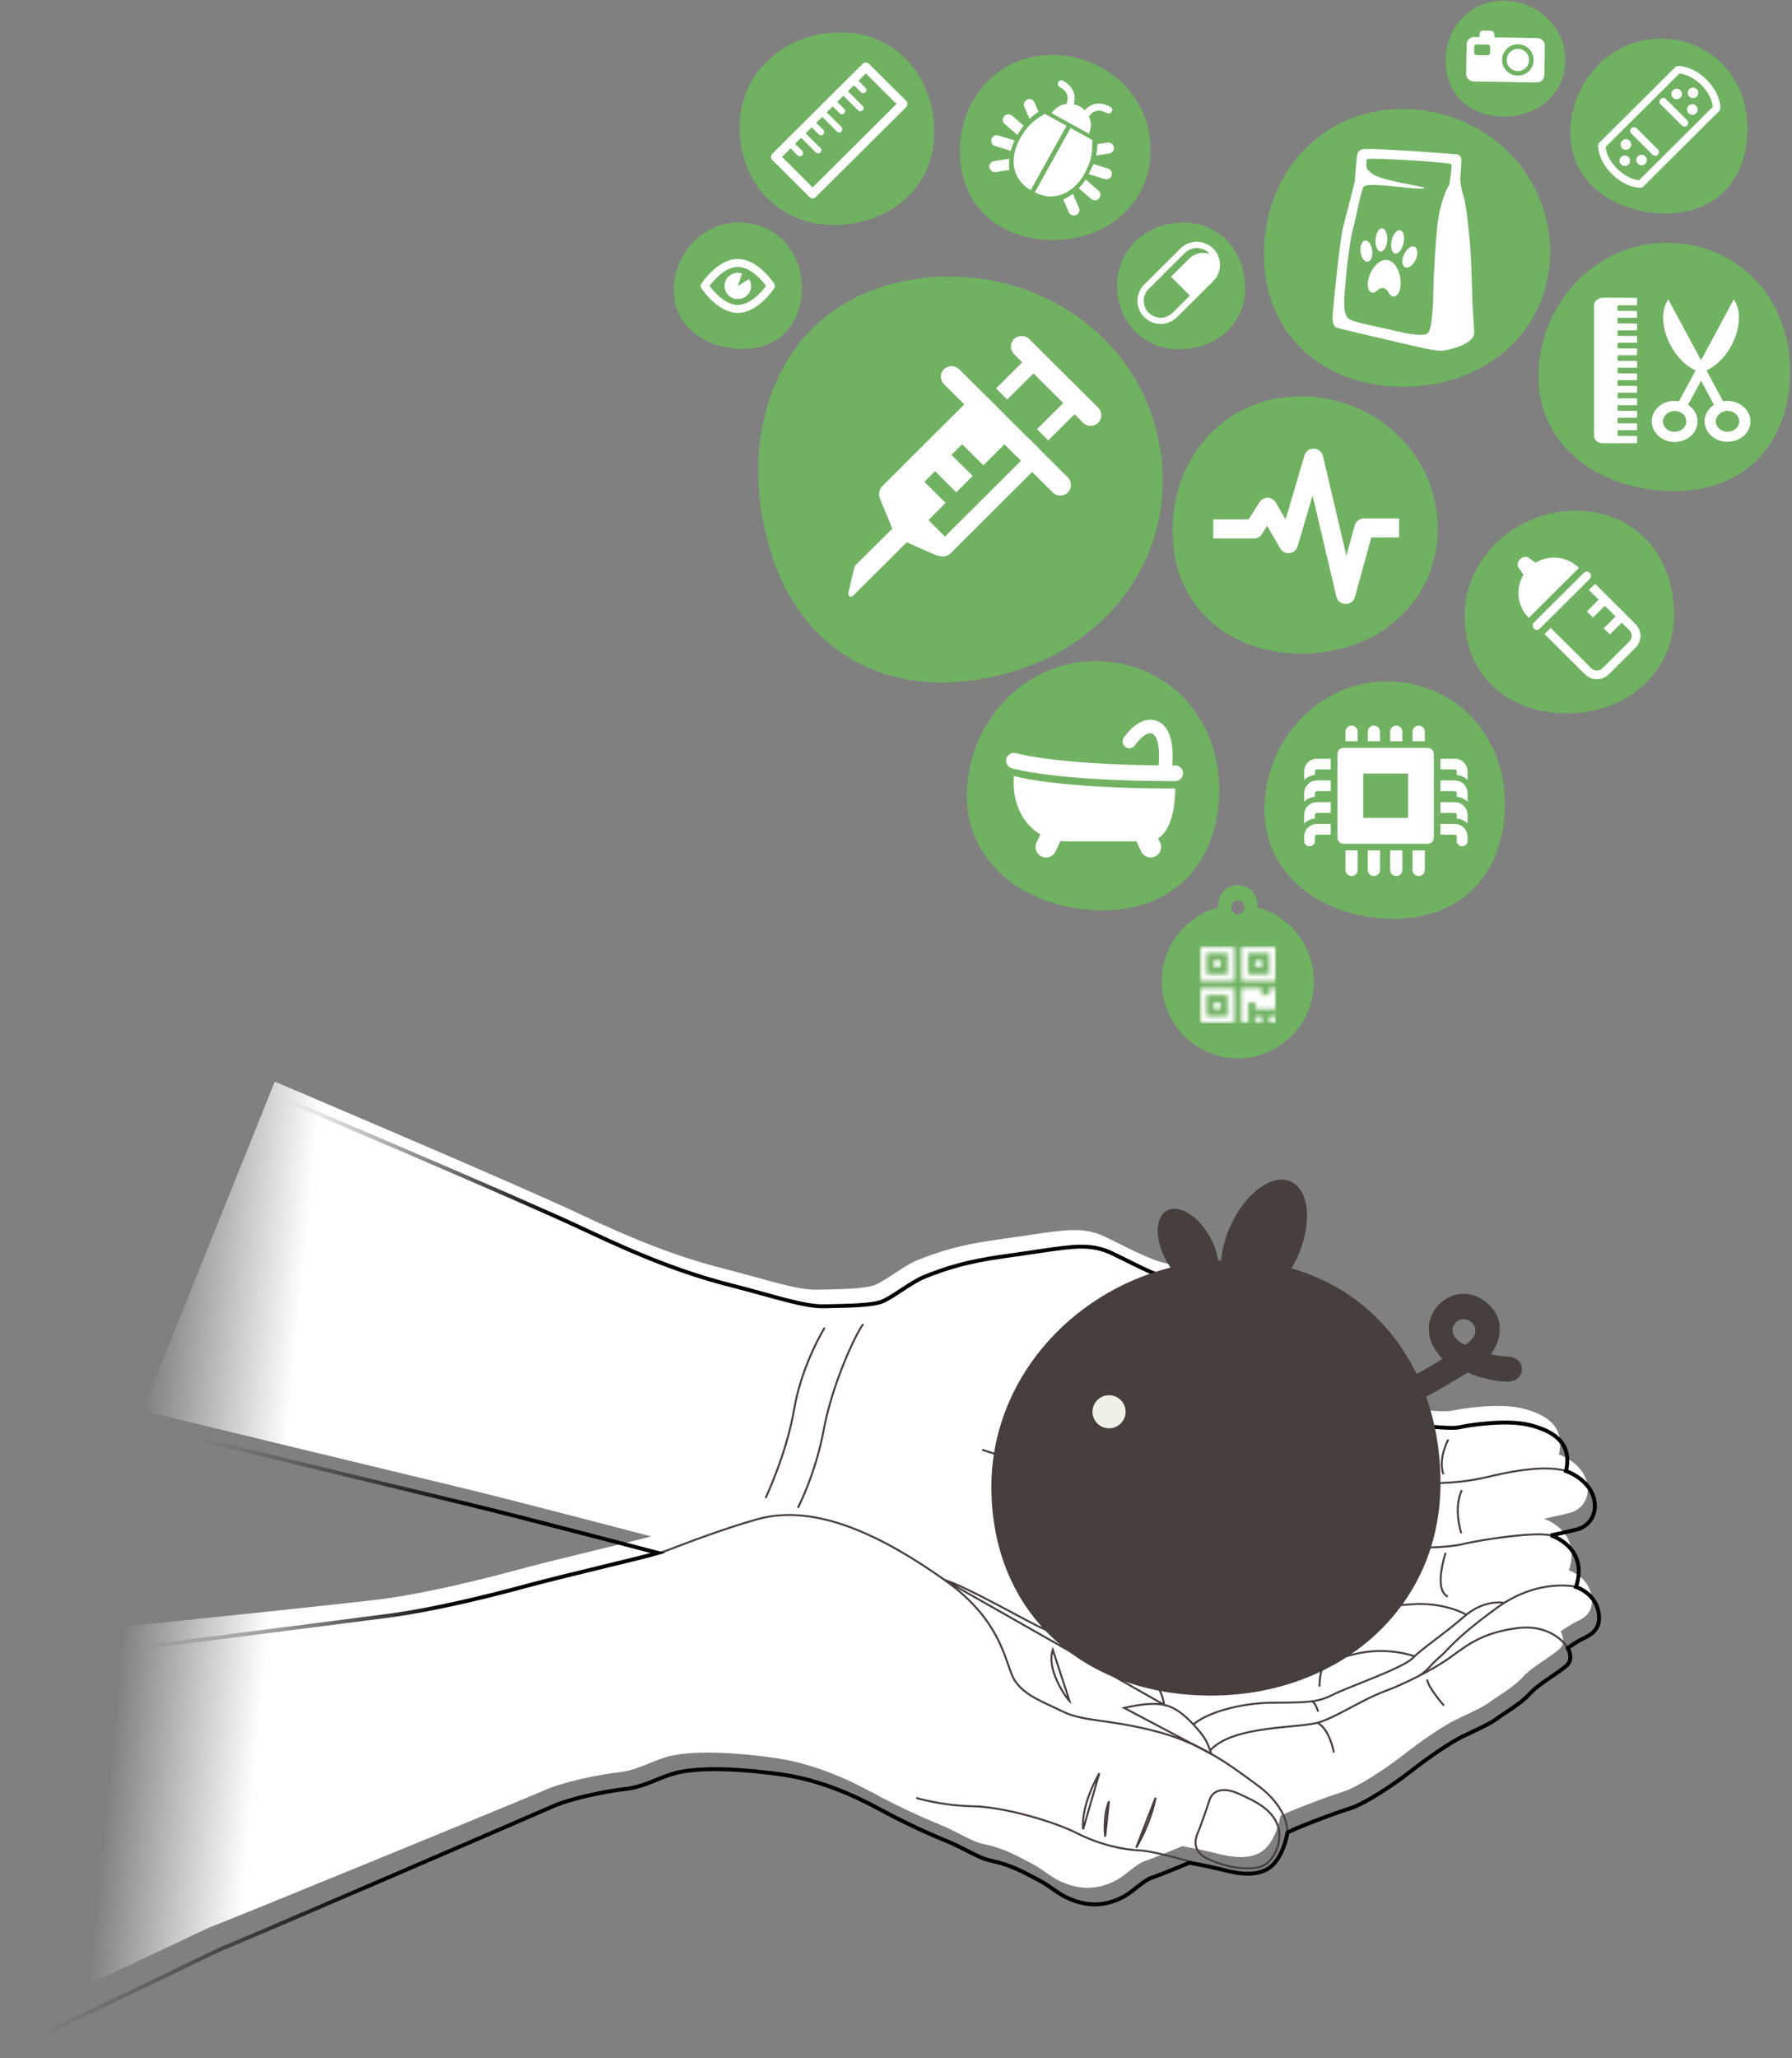 <?xml version="1.0" encoding="UTF-8" standalone="no"?>
<svg width="459px" height="527px" viewBox="0 0 459 527" version="1.1" xmlns="http://www.w3.org/2000/svg" xmlns:xlink="http://www.w3.org/1999/xlink" xmlns:sketch="http://www.bohemiancoding.com/sketch/ns">
    <rect x="0" y="0" width="459" height="527" fill="#808080" stroke="none"/>
    <!-- Generator: Sketch 3.3.2 (12043) - http://www.bohemiancoding.com/sketch -->
    <title>Bicho Bola en manos</title>
    <desc>Created with Sketch.</desc>
    <defs>
        <linearGradient x1="83.857%" y1="45.919%" x2="93.502%" y2="48.219%" id="linearGradient-1">
            <stop stop-color="#FFFFFF" offset="0%"></stop>
            <stop stop-color="#FFFFFF" stop-opacity="0" offset="100%"></stop>
        </linearGradient>
        <linearGradient x1="92.715%" y1="37.705%" x2="73.3%" y2="35.77%" id="linearGradient-2">
            <stop stop-color="#3E3935" stop-opacity="0" offset="0%"></stop>
            <stop stop-color="#000000" offset="100%"></stop>
        </linearGradient>
        <path d="M19.386,20.311 L21.153,20.311 L21.153,18.526 L19.386,18.526 L19.386,20.311 Z M15.828,5.967 L17.595,5.967 L17.595,4.182 L15.828,4.182 L15.828,5.967 Z M15.828,20.311 L17.595,20.311 L17.595,18.526 L15.828,18.526 L15.828,20.311 Z M14.063,2.375 L19.386,2.375 L19.386,7.749 L14.063,7.749 L14.063,2.375 Z M12.298,9.533 L21.153,9.533 L21.153,0.59 L12.298,0.59 L12.298,9.533 Z M14.063,20.311 L14.063,14.934 L15.828,14.934 L15.828,16.717 L21.151,16.717 L21.151,11.343 L19.386,11.343 L19.386,13.125 L17.595,13.125 L17.595,11.343 L12.298,11.343 L12.298,20.311 L14.063,20.311 L14.063,20.311 Z M5.183,5.967 L6.95,5.967 L6.95,4.182 L5.183,4.182 L5.183,5.967 Z M5.183,16.717 L6.95,16.717 L6.95,14.933 L5.183,14.933 L5.183,16.717 Z M3.392,2.375 L8.74,2.375 L8.74,7.749 L3.392,7.749 L3.392,2.375 Z M3.392,13.125 L8.74,13.125 L8.74,18.501 L3.392,18.501 L3.392,13.125 Z M1.625,9.533 L10.505,9.533 L10.505,0.59 L1.625,0.59 L1.625,9.533 Z M1.625,20.311 L10.505,20.311 L10.505,11.343 L1.625,11.343 L1.625,20.311 Z" id="path-3"></path>
    </defs>
    <g id="Landing-PetBio-150714" stroke="none" stroke-width="1" fill="none" fill-rule="evenodd" sketch:type="MSPage">
        <g id="Desktop-HD" sketch:type="MSArtboardGroup" transform="translate(-132, -922)">
            <g id="Block02" sketch:type="MSLayerGroup" transform="translate(0, 840)">
                <g id="Bicho-Bola-en-manos" transform="translate(83, 81.592)">
                    <g id="Group" transform="translate(0, 226.893)" sketch:type="MSShapeGroup">
                        <path d="M322.666,108.551 C305.282,109.551 294.076,109.266 282.439,107.695 C270.802,106.123 263.188,105.838 258.303,103.695 C253.418,101.553 247.241,99.125 245.085,96.982 C242.931,94.84 240.106,89.656 237.471,87.127 C233.305,83.127 228.943,79.457 220.662,74.7 C214.197,70.986 210.749,68.844 207.588,67.13 C204.428,65.416 200.549,63.273 195.377,63.559 C190.205,63.845 182.447,64.845 177.849,63.987 C173.252,63.131 167.505,62.702 163.914,61.845 C160.322,60.988 157.161,60.988 152.708,61.131 C148.254,61.274 141.214,61.274 137.623,61.131 C134.031,60.988 129.577,61.417 127.135,65.273 C124.693,69.13 126.417,75.7 131.158,78.842 C135.898,81.985 143.657,84.984 150.265,85.984 C156.874,86.984 156.587,86.127 157.88,86.127 C159.173,86.127 172.965,85.984 174.545,86.412 C176.125,86.841 178.568,86.27 179.43,87.698 C179.43,87.698 178.568,88.841 173.97,88.983 C169.373,89.126 167.66,90.001 164.632,90.126 C161.184,90.269 161.537,91.287 159.46,90.697 C158.454,90.412 154.001,90.412 149.403,90.126 C144.806,89.841 145.071,90.381 141.214,88.555 C138.197,87.127 132.738,85.412 126.848,83.27 C120.957,81.127 118.515,80.413 115.785,78.842 C113.056,77.271 104.004,74.557 100.987,73.557 C97.971,72.557 96.821,72.129 95.384,71.129 C93.948,70.13 85.615,65.13 79.581,64.273 C73.547,63.416 67.657,64.273 66.507,71.701 C66.507,71.701 60.64,71.316 57.456,75.271 C54.583,78.842 55.876,82.699 58.175,84.413 C60.473,86.127 63.921,88.412 63.921,88.412 C63.921,88.412 53.721,87.555 53.003,98.267 C53.003,98.267 47.373,97.75 44.814,102.838 C43.09,106.266 45.101,108.409 46.394,109.837 C47.687,111.265 49.124,113.551 49.124,113.551 C49.124,113.551 46.825,115.265 47.543,117.407 C48.262,119.55 52.572,124.692 53.721,127.977 C54.87,131.262 57.887,134.976 59.18,137.118 C60.473,139.261 63.616,142.419 65.646,144.688 C67.944,147.259 71.68,152.83 74.553,157.829 C77.426,162.828 82.454,170.113 85.471,172.541 C88.488,174.969 96.965,182.825 97.971,184.253 C97.971,184.253 96.39,190.966 99.12,194.68 C101.85,198.393 107.453,198.965 110.47,199.393 C113.487,199.822 118.371,200.822 118.371,200.822 C118.371,200.822 123.974,206.392 125.842,207.963 C127.71,209.535 129.003,213.248 131.014,215.533 C133.025,217.819 136.186,220.39 141.214,220.818 C146.243,221.247 148.11,219.818 152.564,219.39 C157.018,218.962 160.459,218.428 165.781,219.39 C168.942,219.961 173.395,218.962 178.137,218.962 C182.878,218.962 189.774,218.676 197.244,217.819 C204.715,216.962 214.341,216.676 223.535,218.962 C232.73,221.247 242.353,224.452 247.959,228.103 C252.125,230.817 254.568,234.816 259.308,237.387 C264.049,239.958 271.52,244.957 274.968,248.528 C278.416,252.099 339.43,311.588 341.585,313.444 L390.702,366.465 L429.846,270.901 C429.846,270.901 342.492,224.818 332.148,218.962 C321.803,213.106 309.448,204.107 302.121,198.536 C294.794,192.966 277.267,180.682 274.25,178.254 C274.25,178.254 311.612,183.055 323.384,184.825 C335.739,186.681 407.084,197.212 407.084,197.212 L407.227,106.409 C407.227,106.409 340.049,107.552 322.666,108.551 Z" id="Fill-1" fill="url(#linearGradient-1)" transform="translate(236.996, 213.763) scale(-1, 1) rotate(-22) translate(-236.996, -213.763) "></path>
                        <path d="M332.281,123.762 C332.281,123.762 333.574,120.906 333.43,118.334 C333.287,115.763 334.149,111.193 336.016,108.765 M353.544,131.904 C353.544,131.904 351.82,129.904 353.256,127.047 C354.693,124.191 355.411,123.619 356.704,120.477 C357.496,118.552 361.014,114.192 361.445,111.478 M361.876,119.763 C361.876,119.763 360.009,124.762 359.578,131.047 C359.147,137.331 362.594,140.045 364.175,145.187 M344.924,126.762 C344.924,126.762 345.354,132.475 342.337,136.474 M333.861,130.761 C333.861,130.761 333.43,135.474 334.867,140.045 C336.304,144.616 335.729,146.616 337.884,151.9 C340.039,157.185 339.751,162.898 341.763,166.184 C343.774,169.469 348.946,174.325 358.428,178.467 M339.464,145.044 C339.464,145.044 343.774,153.329 357.997,156.757 C372.22,160.184 381.702,160.47 381.702,160.47 M327.396,148.615 C327.396,148.615 330.27,155.043 329.982,158.185 C329.695,161.327 332.424,162.327 333.574,165.041 C334.723,167.755 331.994,173.325 332.856,175.753 C333.717,178.182 337.884,184.038 335.873,188.18 C333.861,192.322 332.616,195.75 332.904,198.035 M309.581,147.329 C309.581,147.329 301.393,141.045 296.077,138.331 C290.761,135.617 288.032,134.76 286.164,133.332 C284.706,132.217 275.389,126.904 270.792,124.905 C266.194,122.905 262.746,121.048 259.298,118.62 C255.85,116.192 247.278,110.05 240.717,109.431 M271.941,113.335 C271.941,113.335 272.659,118.763 269.786,122.048 M290.761,120.191 C290.761,120.191 287.744,124.191 288.032,130.047 M294.784,121.477 C294.784,121.477 294.64,129.047 291.623,132.761 M318.489,127.476 C318.489,127.476 316.909,132.618 313.604,136.474 M317.627,134.903 C317.627,134.903 315.616,140.188 312.311,143.187 C309.007,146.187 309.725,147.901 309.725,149.329 C309.725,150.758 309.438,156.042 306.852,158.756 C304.266,161.47 306.133,162.613 306.421,163.041 M305.559,161.613 C305.559,161.613 299.237,156.471 293.778,154.328 C288.319,152.186 286.882,150.615 283.29,148.758 C279.699,146.901 272.372,143.616 267.631,141.473 C262.89,139.331 260.447,138.188 257.862,136.332 C255.276,134.474 241.483,126.047 237.748,126.19 M259.873,134.332 C259.873,134.332 264.183,129.333 263.896,124.048 M282.716,135.474 C282.716,135.474 280.992,139.474 281.279,142.616 M286.307,146.473 C286.307,146.473 289.612,144.902 288.893,137.903 M227.117,135.951 C227.117,135.951 237.173,137.188 244.357,148.758 C251.54,160.327 251.684,163.041 253.12,165.755 C254.557,168.469 254.797,170.564 256.569,172.611 M223.525,151.329 C223.525,151.329 229.32,146.901 237.461,151.472 C245.099,155.76 247.517,159.899 250.535,164.755 C253.552,169.612 259.472,176.05 262.602,178.896 C267.631,183.467 271.366,189.323 275.389,192.751 C279.412,196.178 295.646,201.654 298.663,209.938 M243.064,146.758 C243.064,146.758 248.092,147.615 251.253,153.9 C254.156,159.673 258.005,165.184 259.442,168.612 C260.879,172.04 271.797,181.467 274.814,184.895 C277.831,188.323 279.986,189.18 288.319,192.608 C296.652,196.036 303.26,201.654 305.128,205.368 M259.298,168.04 C259.298,168.04 266.482,168.183 273.521,173.182 C278.597,176.787 279.412,178.324 280.992,178.753 C282.572,179.182 288.032,179.896 294.209,184.895 C300.387,189.894 313.413,192.465 319.878,198.607 M250.822,153.186 C250.822,153.186 257.143,152.186 264.757,155.899 C272.372,159.613 277.544,162.613 279.555,163.041 C281.566,163.47 287.313,165.327 292.916,168.469 C297.471,171.023 299.381,171.754 302.254,173.325 C305.128,174.897 308.432,176.61 311.306,179.038 M311.162,177.182 C311.162,177.182 310.731,179.324 313.173,183.181 M306.708,175.801 C306.708,175.801 307.857,170.468 307.427,167.898 M286.307,152.757 C286.307,152.757 289.468,157.328 286.451,161.756 M280.992,161.042 C280.992,161.042 280.417,154.471 282.716,151.614 M256.999,150.615 C256.999,150.615 260.735,151.329 261.74,140.474 M276.251,171.611 C276.251,171.611 278.549,168.326 278.98,164.327 M293.491,171.468 C293.491,171.468 292.485,175.325 293.06,178.896 M295.502,179.467 C295.502,179.467 296.508,177.182 296.077,174.182 M278.837,184.323 C278.837,184.323 280.273,181.038 279.986,178.182 M295.933,192.037 C295.933,192.037 296.508,188.608 297.226,187.037 M276.778,190.418 C276.778,190.418 277.975,188.752 279.124,188.561 M269.116,198.607 C269.116,198.607 272.324,193.417 275.868,193.132 M247.47,176.896 C247.47,176.896 252.833,174.23 253.982,172.325 M272.516,221.983 C272.516,221.983 274.239,216.223 284.153,213.699 C293.444,211.334 301.967,209.033 314.179,210.748 C326.39,212.462 331.563,215.318 337.453,214.89 C343.343,214.461 347.653,214.747 351.532,212.319 C355.411,209.891 359.53,199.369 378.111,194.988 C396.691,190.608 416.054,188.95 428.49,198.607 C436.202,204.595 443.852,211.829 446.784,214.557 C447.511,215.234 448.412,215.842 448.412,215.842 M419.87,191.941 C419.87,191.941 418.912,182.228 421.211,170.992 C423.51,159.756 422.935,145.663 421.977,142.045 M430.789,146.616 C430.789,146.616 432.704,157.471 430.214,168.897 C427.724,180.324 428.49,192.703 428.49,192.703 M292.293,238.267 C292.293,238.267 302.063,239.172 305.894,240.505 C309.725,241.838 315.663,242.981 322.368,242.409 C329.073,241.838 342.29,243.171 349.761,246.027 C357.231,248.884 363.936,249.455 363.936,249.455" id="Stroke-2" stroke="#473F3D" stroke-width="0.5" transform="translate(335.969, 179.11) scale(-1, 1) rotate(-22) translate(-335.969, -179.11) "></path>
                        <path d="M311.994,241.118 C311.994,241.118 310.844,234.262 312.185,227.406 L311.994,241.118 Z M320.422,241.499 C320.422,241.499 322.912,237.118 322.912,232.738 L320.422,241.499 Z M326.36,241.88 C326.36,241.88 329.234,237.118 327.893,227.025 L326.36,241.88 Z M293.987,236.928 C297.448,236.691 298.776,234.643 298.776,232.167 C298.776,229.692 298.968,225.121 299.159,222.836 C299.351,220.55 297.627,218.313 292.838,218.503 C288.049,218.694 283.309,218.963 280.291,222.55 C277.849,225.455 277.811,231.38 280.578,233.691 C282.973,235.691 288.432,237.309 293.987,236.928 L293.987,236.928 Z M303.182,211.695 C303.182,211.695 304.906,209.314 307.205,207.981 C309.503,206.648 312.524,205.261 314.867,204.743 C318.315,203.982 321.38,204.363 328.276,209.124 L303.182,211.695 Z M319.081,204.553 C319.081,204.553 321.572,199.601 327.126,199.03 C332.682,198.458 334.022,198.268 336.896,198.84 C339.769,199.411 342.259,199.221 345.324,198.65 C348.389,198.078 351.071,198.078 354.902,198.078 C358.733,198.078 376.931,195.412 383.252,195.983 L319.081,204.553 Z M341.876,212.742 C342.738,212.456 350.496,207.6 350.784,202.172 L341.876,212.742 Z" id="Stroke-3" stroke="#473F3D" stroke-width="0.5" transform="translate(330.866, 218.891) scale(-1, 1) rotate(-22) translate(-330.866, -218.891) "></path>
                        <path d="M329.334,113.741 C311.95,114.741 300.744,114.455 289.107,112.884 C277.47,111.313 269.856,111.028 264.971,108.885 C260.087,106.743 253.909,104.314 251.754,102.172 C249.599,100.029 246.774,94.846 244.139,92.316 C239.973,88.317 235.612,84.647 227.33,79.89 C220.865,76.176 217.417,74.034 214.257,72.32 C211.096,70.605 207.217,68.463 202.045,68.749 C196.873,69.034 189.115,70.034 184.518,69.177 C179.92,68.32 174.174,67.892 170.582,67.035 C166.99,66.178 163.83,66.178 159.376,66.321 C154.922,66.464 147.883,66.464 144.291,66.321 C140.699,66.178 136.246,66.606 133.803,70.463 C131.361,74.319 133.085,80.89 137.826,84.032 C142.567,87.174 150.325,90.174 156.934,91.174 C163.542,92.173 163.255,91.316 164.548,91.316 C165.841,91.316 179.633,91.174 181.213,91.602 C182.794,92.03 185.236,91.459 186.098,92.888 C186.098,92.888 185.236,94.03 180.638,94.173 C176.041,94.316 174.328,95.19 171.3,95.316 C167.852,95.459 168.205,96.477 166.128,95.887 C165.123,95.601 160.669,95.601 156.071,95.316 C151.474,95.03 151.739,95.57 147.883,93.745 C144.866,92.316 139.406,90.602 133.516,88.46 C127.626,86.317 125.183,85.603 122.454,84.032 C119.724,82.461 110.673,79.747 107.656,78.747 C104.639,77.747 103.49,77.319 102.053,76.319 C100.616,75.319 92.283,70.32 86.25,69.463 C80.216,68.606 74.325,69.463 73.176,76.89 C73.176,76.89 67.308,76.505 64.125,80.461 C61.252,84.032 62.544,87.888 64.843,89.603 C67.142,91.316 70.59,93.602 70.59,93.602 C70.59,93.602 60.389,92.745 59.671,103.457 C59.671,103.457 54.041,102.94 51.482,108.028 C49.758,111.456 51.769,113.598 53.062,115.027 C54.356,116.455 55.792,118.74 55.792,118.74 C55.792,118.74 53.493,120.454 54.212,122.597 C54.93,124.739 59.24,129.881 60.389,133.166 C61.539,136.452 64.556,140.165 65.849,142.308 C67.142,144.45 70.284,147.608 72.314,149.878 C74.613,152.449 78.348,158.02 81.221,163.019 C84.094,168.018 89.123,175.302 92.14,177.73 C95.157,180.159 103.633,188.014 104.639,189.443 C104.639,189.443 103.059,196.156 105.788,199.87 C108.518,203.583 114.121,204.155 117.138,204.583 C120.155,205.011 125.04,206.011 125.04,206.011 C125.04,206.011 130.643,211.582 132.51,213.153 C134.378,214.724 135.671,218.438 137.682,220.723 C139.694,223.009 142.854,225.58 147.883,226.008 C152.911,226.436 154.778,225.008 159.232,224.58 C163.686,224.151 167.127,223.618 172.45,224.58 C175.61,225.151 180.064,224.151 184.805,224.151 C189.546,224.151 196.442,223.865 203.913,223.009 C211.383,222.151 221.009,221.866 230.204,224.151 C239.398,226.436 249.021,229.641 254.627,233.293 C258.794,236.006 261.236,240.006 265.977,242.577 C270.718,245.148 278.188,250.147 281.637,253.718 C285.085,257.289 344.548,317.471 346.703,319.327 L393.69,370.955 L431.624,276.194 C431.624,276.194 349.16,230.007 338.816,224.151 C328.472,218.295 316.116,209.296 308.789,203.726 C301.462,198.156 283.935,185.872 280.918,183.444 C280.918,183.444 318.28,188.245 330.052,190.014 C342.408,191.871 413.752,202.402 413.752,202.402 L413.896,111.599 C413.896,111.599 346.718,112.741 329.334,113.741 Z" id="Stroke-4" stroke="url(#linearGradient-2)" transform="translate(241.219, 218.602) scale(-1, 1) rotate(-22) translate(-241.219, -218.602) "></path>
                    </g>
                    <g id="bichobola-open-2" transform="translate(303, 302.291)" sketch:type="MSShapeGroup">
                        <path d="M111.285,55.745 C113.69,62.489 114.968,69.94 114.968,77.852 C114.968,110.254 88.614,132.256 56.14,132.256 C23.595,132.256 -0.071,111.206 -0.071,78.804 C-0.071,51.592 20.088,29.154 45.802,22.663 C45.446,22.117 45.055,21.48 44.785,21.014 C41.742,15.584 41.813,9.802 44.891,8.074 C47.968,6.382 52.921,9.414 55.928,14.844 C57.045,16.861 57.724,18.955 58.009,20.841 L58.009,20.841 C58.268,20.828 58.527,20.817 58.786,20.808 C59.017,18.083 59.778,15.092 61.092,12.129 C64.878,3.667 71.811,-1.481 76.587,0.635 C81.362,2.75 82.176,11.353 78.391,19.815 C77.911,20.894 77.379,21.92 76.805,22.884 C91.295,26.974 102.432,36.735 108.838,49.909 C111.87,48.286 114.652,46.605 115.499,46.048 C105.417,35.894 119.284,23.095 128.057,32.897 C131.701,36.987 129.932,42.311 127.845,44.814 C128.517,45.131 130.852,45.378 132.09,45.449 C137.325,45.625 136.759,52.007 132.09,51.866 C129.154,51.795 125.192,51.055 121.937,49.539 C117.578,52.216 114.171,54.197 111.285,55.745 Z M122.715,41.288 C125.652,38.362 122.609,35.365 120.239,35.964 C117.621,36.634 116.702,40.477 121.23,42.452 C121.902,42.099 122.291,41.711 122.715,41.288 L122.715,41.288 Z" id="cuerpo" fill="#473F3D"></path>
                        <ellipse id="ojo" fill="#F0F0E8" cx="30.069" cy="59.587" rx="4.245" ry="4.231"></ellipse>
                    </g>
                    <g id="Imported-Layers-Copy-2" transform="translate(221.434, 0.447)">
                        <path d="M0.146,74.377 C0.146,65.059 7.468,56.927 16.838,56.927 C26.208,56.927 32.941,64.283 32.941,73.603 C32.941,82.919 27.203,89.291 17.833,89.291 C8.468,89.291 0.146,83.694 0.146,74.377" id="Fill-1" fill="#70B262" sketch:type="MSShapeGroup"></path>
                        <path d="M151.438,207.209 C151.438,189.72 165.199,174.447 182.789,174.447 C200.37,174.447 213.015,188.262 213.015,205.758 C213.015,223.251 202.244,235.212 184.649,235.212 C167.068,235.212 151.438,224.703 151.438,207.209" id="Fill-2" fill="#70B262" sketch:type="MSShapeGroup"></path>
                        <path d="M172.183,222.701 C172.183,223.564 172.883,224.265 173.752,224.265 C174.622,224.265 175.322,223.564 175.322,222.701 L175.322,217.697 L172.183,217.697 L172.183,222.701 L172.183,222.701 Z M177.911,222.701 C177.911,223.564 178.616,224.265 179.481,224.265 C180.35,224.265 181.055,223.564 181.055,222.701 L181.055,217.697 L177.911,217.697 L177.911,222.701 L177.911,222.701 Z M183.639,222.701 C183.639,223.564 184.345,224.265 185.214,224.265 C186.078,224.265 186.779,223.564 186.779,222.701 L186.779,217.697 L183.639,217.697 L183.639,222.701 L183.639,222.701 Z M189.372,222.701 C189.372,223.564 190.068,224.265 190.947,224.265 C191.811,224.265 192.517,223.564 192.517,222.701 L192.517,217.697 L189.372,217.697 L189.372,222.701 L189.372,222.701 Z M175.322,187.306 C175.322,186.448 174.622,185.747 173.752,185.747 C172.883,185.747 172.183,186.448 172.183,187.306 L172.183,189.744 L175.322,189.744 L175.322,187.306 L175.322,187.306 Z M181.055,187.306 C181.055,186.448 180.35,185.747 179.481,185.747 C178.616,185.747 177.911,186.448 177.911,187.306 L177.911,189.744 L181.055,189.744 L181.055,187.306 L181.055,187.306 Z M186.779,187.306 C186.779,186.448 186.078,185.747 185.214,185.747 C184.345,185.747 183.639,186.448 183.639,187.306 L183.639,189.744 L186.779,189.744 L186.779,187.306 L186.779,187.306 Z M192.517,187.306 C192.517,186.448 191.811,185.747 190.947,185.747 C190.068,185.747 189.372,186.448 189.372,187.306 L189.372,189.744 L192.517,189.744 L192.517,187.306 L192.517,187.306 Z M161.605,197.484 L161.605,199.668 C162.325,198.972 163.296,198.496 164.363,198.376 L164.363,197.484 C164.363,197.191 164.6,196.959 164.89,196.959 L168.42,196.959 L168.42,194.217 L164.89,194.217 C163.073,194.217 161.605,195.678 161.605,197.484 L161.605,197.484 Z M164.363,199.829 C163.658,199.94 163.04,200.276 162.566,200.747 C162.422,200.891 162.296,201.045 162.18,201.208 C161.818,201.736 161.605,202.368 161.605,203.058 L161.605,205.241 C162.325,204.538 163.296,204.067 164.363,203.947 L164.363,203.058 C164.363,202.76 164.6,202.525 164.89,202.525 L168.42,202.525 L168.42,199.781 L164.89,199.781 C164.711,199.781 164.532,199.8 164.363,199.829 L164.363,199.829 Z M164.89,205.352 C164.711,205.352 164.532,205.366 164.363,205.393 C163.682,205.503 163.069,205.823 162.595,206.282 C162.441,206.433 162.301,206.599 162.18,206.777 C161.818,207.3 161.605,207.935 161.605,208.622 L161.605,210.808 C162.325,210.106 163.296,209.635 164.363,209.513 L164.363,208.622 C164.363,208.333 164.6,208.093 164.89,208.093 L168.42,208.093 L168.42,205.352 L164.89,205.352 L164.89,205.352 Z M164.363,210.961 C163.682,211.072 163.069,211.389 162.595,211.853 C162.441,211.999 162.301,212.167 162.18,212.343 C161.818,212.867 161.605,213.503 161.605,214.185 L161.605,215.271 C161.605,216.03 162.219,216.648 162.982,216.648 C163.75,216.648 164.363,216.03 164.363,215.271 L164.363,214.185 C164.363,213.897 164.6,213.662 164.89,213.662 L168.42,213.662 L168.42,210.918 L164.89,210.918 C164.711,210.918 164.532,210.935 164.363,210.961 L164.363,210.961 Z M200.187,194.217 L196.521,194.217 L196.521,196.959 L200.187,196.959 C200.481,196.959 200.708,197.191 200.708,197.484 L200.708,198.376 C201.78,198.496 202.742,198.972 203.466,199.668 L203.466,197.484 C203.466,195.678 202.003,194.217 200.187,194.217 L200.187,194.217 Z M202.515,200.747 C202.036,200.276 201.409,199.94 200.708,199.829 C200.539,199.8 200.365,199.781 200.187,199.781 L196.521,199.781 L196.521,202.525 L200.187,202.525 C200.481,202.525 200.708,202.76 200.708,203.058 L200.708,203.947 C201.78,204.067 202.742,204.538 203.466,205.241 L203.466,203.058 C203.466,202.368 203.254,201.736 202.896,201.208 C202.78,201.045 202.655,200.891 202.515,200.747 L202.515,200.747 Z M202.476,206.282 C202.008,205.823 201.394,205.503 200.708,205.393 C200.539,205.366 200.365,205.352 200.187,205.352 L196.521,205.352 L196.521,208.093 L200.187,208.093 C200.481,208.093 200.708,208.333 200.708,208.622 L200.708,209.513 C201.78,209.635 202.742,210.106 203.466,210.808 L203.466,208.622 C203.466,207.935 203.254,207.3 202.896,206.777 C202.775,206.599 202.63,206.433 202.476,206.282 L202.476,206.282 Z M202.476,211.853 C202.008,211.389 201.394,211.067 200.708,210.959 C200.539,210.933 200.365,210.918 200.187,210.918 L196.521,210.918 L196.521,213.662 L200.187,213.662 C200.481,213.662 200.708,213.897 200.708,214.185 L200.708,215.278 C200.708,216.03 201.331,216.648 202.09,216.648 C202.858,216.648 203.466,216.03 203.466,215.278 L203.466,214.185 C203.466,213.503 203.254,212.867 202.896,212.343 C202.775,212.167 202.63,211.999 202.476,211.853 L202.476,211.853 Z M194.342,191.882 C194.062,191.606 193.666,191.443 193.256,191.443 L171.695,191.443 C171.28,191.443 170.883,191.606 170.598,191.882 C170.376,192.103 170.203,192.406 170.149,192.745 C170.135,192.824 170.125,192.911 170.125,192.997 L170.125,214.454 C170.125,214.68 170.178,214.897 170.265,215.098 C170.352,215.271 170.463,215.432 170.598,215.564 C170.883,215.838 171.28,216.001 171.695,216.001 L193.256,216.001 C193.666,216.001 194.062,215.838 194.342,215.564 C194.483,215.432 194.593,215.271 194.671,215.098 C194.768,214.897 194.821,214.682 194.821,214.454 L194.821,192.997 C194.821,192.911 194.806,192.824 194.797,192.745 C194.738,192.406 194.579,192.103 194.342,191.882 L194.342,191.882 Z M176.757,198.013 L188.237,198.013 L188.237,209.376 L176.757,209.376 L176.757,198.013 Z" id="Fill-3" fill="#FFFFFF" sketch:type="MSShapeGroup"></path>
                        <path d="M54.879,72.988 C83.535,64.773 115.011,79.913 123.27,108.425 C131.539,136.935 114.842,163.929 86.172,172.15 C57.516,180.361 32.849,168.503 24.585,139.981 C16.321,111.469 26.203,81.203 54.879,72.988" id="Fill-4" fill="#70B262" sketch:type="MSShapeGroup"></path>
                        <path d="M85.554,102.265 L92.281,95.568 L99.913,103.168 L93.185,109.858 L96.063,112.717 L102.791,106.022 L104.975,108.203 C106.047,109.276 107.776,109.276 108.843,108.206 C109.911,107.145 109.925,105.411 108.848,104.344 L91.18,86.766 C90.118,85.708 88.374,85.718 87.297,86.778 C86.239,87.845 86.244,89.571 87.311,90.628 L89.412,92.724 L82.699,99.405 L85.554,102.265" id="Fill-5" fill="#FFFFFF" sketch:type="MSShapeGroup"></path>
                        <path d="M46.19,152.37 C47.102,151.476 59.815,138.807 59.815,138.807 C59.815,138.807 65.983,141.559 67.369,142.113 C68.741,142.64 70.151,142.513 70.987,141.678 C71.832,140.834 91.943,120.804 91.943,120.804 L97.227,126.049 C98.295,127.115 100.024,127.115 101.091,126.044 C102.159,124.982 102.159,123.261 101.091,122.206 L93.808,114.966 L93.837,114.936 L90.958,112.077 L90.924,112.103 L83.298,104.51 L83.332,104.488 L80.453,101.626 L80.429,101.647 L73.242,94.502 C72.16,93.437 70.431,93.437 69.363,94.492 C68.291,95.558 68.291,97.273 69.378,98.337 L74.565,103.499 C74.565,103.499 54.246,123.768 53.594,124.403 C52.681,125.311 52.497,126.656 53.048,127.879 C53.589,129.095 56.12,135.305 56.12,135.305 L46.499,144.879 C46.499,144.879 45.035,150.88 44.89,151.635 C44.745,152.396 45.272,153.278 46.19,152.37 L46.19,152.37 Z M67.064,120.61 L72.498,126.016 L76.715,121.829 L71.286,116.418 L74.01,113.696 L79.448,119.102 L84.843,113.73 L89.074,117.937 L69.605,137.341 L65.374,133.127 L69.769,128.716 L64.336,123.326 L67.064,120.61 L67.064,120.61 Z" id="Fill-6" fill="#FFFFFF" sketch:type="MSShapeGroup"></path>
                        <path d="M113.702,72.929 C113.702,63.637 121.415,56.953 130.752,56.953 C140.098,56.953 146.497,64.492 146.497,73.787 C146.497,83.08 138.929,89.39 129.583,89.39 C120.242,89.39 113.702,82.225 113.702,72.929" id="Fill-7" fill="#70B262" sketch:type="MSShapeGroup"></path>
                        <path d="M124.849,82.899 C126.371,82.899 127.893,82.317 129.052,81.168 L138.315,71.96 C139.47,70.805 140.054,69.29 140.054,67.776 C140.054,66.271 139.47,64.752 138.315,63.602 C137.156,62.449 135.625,61.869 134.113,61.869 C132.597,61.869 131.066,62.449 129.911,63.604 L120.652,72.815 C119.498,73.965 118.909,75.484 118.909,76.99 C118.909,78.502 119.488,80.017 120.652,81.168 C121.812,82.322 123.333,82.899 124.849,82.899 L124.849,82.899 Z M121.787,73.943 L131.046,64.73 C131.896,63.884 133.003,63.466 134.113,63.466 C135.224,63.466 136.335,63.884 137.18,64.727 C137.248,64.794 137.291,64.872 137.359,64.943 C135.582,64.382 133.573,64.777 132.167,66.175 L127.496,70.819 L128.699,72.014 L132.336,75.641 L127.921,80.041 C127.071,80.886 125.965,81.306 124.849,81.306 C123.739,81.306 122.633,80.886 121.787,80.041 C120.937,79.193 120.517,78.093 120.508,76.99 C120.517,75.887 120.937,74.789 121.787,73.943 L121.787,73.943 Z" id="Fill-8" fill="#FFFFFF" sketch:type="MSShapeGroup"></path>
                        <path d="M229.804,33.98 C229.804,21.091 239.942,9.845 252.891,9.845 C265.844,9.845 275.157,20.026 275.157,32.908 C275.157,45.793 267.216,54.602 254.262,54.602 C241.309,54.602 229.804,46.864 229.804,33.98" id="Fill-9" fill="#70B262" sketch:type="MSShapeGroup"></path>
                        <path d="M248.032,39.589 C247.689,39.587 247.336,39.717 247.07,39.982 C246.81,40.245 246.67,40.596 246.67,40.94 C246.67,41.285 246.81,41.634 247.07,41.897 C247.336,42.159 247.679,42.29 248.032,42.29 C248.379,42.29 248.727,42.159 248.998,41.897 C249.259,41.634 249.389,41.286 249.384,40.942 C249.389,40.596 249.259,40.246 248.988,39.982 C248.727,39.717 248.379,39.587 248.032,39.589" id="Fill-10" fill="#FFFFFF" sketch:type="MSShapeGroup"></path>
                        <path d="M261.213,25.09 C261.556,25.09 261.903,24.963 262.169,24.697 C262.439,24.437 262.575,24.088 262.57,23.748 C262.575,23.4 262.435,23.053 262.169,22.791 C261.903,22.527 261.556,22.391 261.213,22.391 C260.865,22.391 260.517,22.521 260.256,22.785 C259.991,23.053 259.855,23.394 259.855,23.745 C259.855,24.088 259.986,24.437 260.242,24.697 C260.512,24.964 260.865,25.09 261.213,25.09" id="Fill-11" fill="#FFFFFF" sketch:type="MSShapeGroup"></path>
                        <path d="M261.034,29.36 C261.386,29.36 261.729,29.227 262,28.964 C262.266,28.697 262.396,28.351 262.396,28.008 C262.396,27.663 262.261,27.312 262,27.055 C261.734,26.79 261.386,26.654 261.034,26.654 C260.686,26.654 260.333,26.79 260.078,27.055 C259.812,27.312 259.682,27.663 259.682,28.008 C259.682,28.351 259.812,28.697 260.078,28.964 C260.343,29.227 260.691,29.36 261.034,29.36" id="Fill-12" fill="#FFFFFF" sketch:type="MSShapeGroup"></path>
                        <path d="M244.018,38.301 C244.366,38.301 244.723,38.169 244.984,37.906 C245.25,37.643 245.38,37.294 245.38,36.952 C245.38,36.608 245.25,36.262 244.984,35.997 C244.718,35.736 244.366,35.599 244.018,35.599 C243.675,35.599 243.323,35.736 243.062,35.997 C242.791,36.262 242.661,36.608 242.661,36.952 C242.661,37.3 242.796,37.647 243.062,37.907 C243.323,38.169 243.67,38.301 244.018,38.301" id="Fill-13" fill="#FFFFFF" sketch:type="MSShapeGroup"></path>
                        <path d="M258.363,32.101 C258.551,32.286 258.798,32.381 259.049,32.381 C259.295,32.381 259.541,32.286 259.725,32.101 C260.102,31.726 260.102,31.125 259.725,30.752 L254.267,25.322 C253.895,24.954 253.287,24.954 252.915,25.322 C252.538,25.7 252.538,26.298 252.915,26.672 L258.363,32.101" id="Fill-14" fill="#FFFFFF" sketch:type="MSShapeGroup"></path>
                        <path d="M250.852,39.571 C251.046,39.759 251.287,39.85 251.533,39.85 C251.78,39.85 252.026,39.759 252.21,39.571 C252.586,39.197 252.586,38.597 252.21,38.217 L246.761,32.793 C246.385,32.423 245.781,32.423 245.404,32.793 C245.028,33.168 245.028,33.772 245.404,34.143 L250.852,39.571" id="Fill-15" fill="#FFFFFF" sketch:type="MSShapeGroup"></path>
                        <path d="M257.025,25.369 C257.373,25.369 257.721,25.234 257.986,24.976 C258.252,24.709 258.387,24.362 258.387,24.014 C258.387,23.673 258.252,23.322 257.986,23.061 C257.721,22.798 257.373,22.668 257.025,22.668 C256.677,22.668 256.33,22.795 256.064,23.064 C255.803,23.328 255.663,23.673 255.663,24.014 C255.663,24.362 255.798,24.707 256.064,24.975 C256.33,25.234 256.677,25.369 257.025,25.369" id="Fill-16" fill="#FFFFFF" sketch:type="MSShapeGroup"></path>
                        <path d="M247.665,48.027 L247.689,48.027 C247.761,48.027 247.805,48.025 247.814,48.025 C248.056,48.019 248.288,47.917 248.461,47.745 L267.941,28.37 C268.114,28.193 268.211,27.964 268.225,27.722 L268.225,27.599 C268.23,26.887 268.004,23.67 264.695,20.381 C261.386,17.085 258.15,16.86 257.431,16.867 C257.353,16.867 257.3,16.871 257.271,16.871 C257.044,16.889 256.827,16.99 256.668,17.152 L237.184,36.525 C237.029,36.683 236.932,36.889 236.913,37.105 C236.904,37.139 236.904,37.2 236.904,37.294 C236.894,38.012 237.121,41.227 240.434,44.516 C243.709,47.774 246.911,48.027 247.665,48.027 L247.665,48.027 Z M257.73,18.791 C258.571,18.863 260.86,19.27 263.333,21.728 C265.811,24.195 266.216,26.479 266.289,27.312 L247.399,46.102 C246.568,46.036 244.274,45.625 241.787,43.167 C239.309,40.697 238.898,38.418 238.836,37.579 L257.73,18.791 L257.73,18.791 Z" id="Fill-17" fill="#FFFFFF" sketch:type="MSShapeGroup"></path>
                        <path d="M243.748,42.472 C244.095,42.472 244.443,42.331 244.709,42.072 C244.965,41.805 245.1,41.459 245.1,41.114 C245.1,40.767 244.969,40.423 244.714,40.161 L244.612,40.254 L244.714,40.156 C244.443,39.897 244.095,39.762 243.748,39.762 C243.4,39.762 243.047,39.901 242.791,40.161 C242.516,40.426 242.386,40.772 242.386,41.114 C242.386,41.464 242.516,41.805 242.791,42.069 C243.047,42.331 243.4,42.472 243.748,42.472" id="Fill-18" fill="#FFFFFF" sketch:type="MSShapeGroup"></path>
                        <path d="M231.2,130.718 C216.038,130.718 202.713,142.646 202.713,157.724 C202.713,172.803 213.744,182.595 228.91,182.595 C244.071,182.595 256.349,172.359 256.349,157.284 C256.349,142.201 246.356,130.718 231.2,130.718" id="Fill-19" fill="#70B262" sketch:type="MSShapeGroup"></path>
                        <path d="M237.039,153.494 L234.006,156.516 L235.595,158.094 L238.623,155.074 L241.376,157.813 L238.343,160.83 L239.932,162.411 L242.965,159.394 L244.907,161.321 C245.704,162.118 245.704,163.42 244.907,164.213 L238.044,171.04 C237.242,171.837 235.938,171.837 235.136,171.04 L224.766,160.725 L223.177,162.305 L233.547,172.621 C235.223,174.288 237.957,174.288 239.637,172.621 L246.491,165.791 C248.172,164.126 248.172,161.412 246.491,159.74 L236.126,149.429 L234.537,151.01 L237.039,153.494 L237.039,153.494 Z M220.453,160.931 L220.453,160.931 C220.458,160.941 220.463,160.943 220.472,160.953 L220.472,160.955 C220.477,160.955 220.482,160.96 220.492,160.967 L220.496,160.967 C220.501,160.974 220.511,160.979 220.511,160.984 C220.646,161.095 220.801,161.167 220.965,161.205 L220.975,161.205 C220.98,161.205 220.984,161.21 220.994,161.21 C220.999,161.21 221.004,161.212 221.013,161.212 L221.018,161.212 C221.351,161.275 221.713,161.167 221.974,160.912 L231.745,151.192 L234.764,148.185 C234.822,148.127 234.87,148.069 234.914,148.002 L234.914,147.997 C234.918,147.993 234.923,147.985 234.923,147.983 C234.923,147.978 234.928,147.978 234.928,147.973 C234.933,147.971 234.938,147.969 234.942,147.959 L234.942,147.954 C234.942,147.947 234.942,147.944 234.948,147.942 C234.948,147.935 234.953,147.93 234.957,147.923 C234.957,147.92 234.957,147.92 234.962,147.92 C235.039,147.769 235.083,147.598 235.083,147.418 C235.083,147.125 234.967,146.854 234.764,146.652 L234.764,146.647 C234.696,146.59 234.629,146.532 234.551,146.489 L234.547,146.489 C234.542,146.479 234.537,146.479 234.527,146.474 L234.522,146.472 C234.518,146.467 234.513,146.465 234.508,146.465 C234.508,146.46 234.503,146.46 234.498,146.46 L234.489,146.45 C234.484,146.45 234.479,146.446 234.474,146.446 L234.469,146.441 C234.46,146.436 234.46,146.436 234.445,146.431 C234.436,146.426 234.431,146.426 234.421,146.424 C234.421,146.421 234.416,146.421 234.416,146.419 C234.411,146.417 234.402,146.414 234.402,146.414 L234.397,146.414 C234.392,146.407 234.387,146.405 234.378,146.402 L234.373,146.402 C234.368,146.397 234.358,146.395 234.354,146.393 L234.344,146.393 C234.334,146.388 234.334,146.388 234.324,146.385 L234.32,146.385 C234.31,146.383 234.3,146.378 234.3,146.378 C234.3,146.373 234.295,146.373 234.291,146.373 C234.286,146.373 234.286,146.373 234.276,146.368 C234.271,146.368 234.266,146.368 234.257,146.364 C234.078,146.321 233.899,146.321 233.726,146.364 L233.716,146.364 C233.711,146.368 233.706,146.368 233.696,146.368 L233.687,146.373 C233.687,146.373 233.682,146.373 233.677,146.378 C233.667,146.383 233.663,146.383 233.658,146.385 L233.624,146.393 C233.576,146.414 233.528,146.431 233.484,146.455 L233.479,146.455 C233.474,146.46 233.465,146.465 233.46,146.467 C233.46,146.467 233.46,146.469 233.455,146.469 C233.45,146.474 233.44,146.477 233.44,146.477 L233.436,146.484 C233.426,146.489 233.421,146.491 233.416,146.491 C233.412,146.496 233.412,146.496 233.412,146.498 L233.402,146.503 C233.392,146.508 233.387,146.51 233.383,146.515 C233.383,146.518 233.383,146.518 233.373,146.518 C233.368,146.522 233.363,146.527 233.363,146.532 L233.358,146.532 C233.31,146.566 233.262,146.606 233.218,146.652 L223.447,156.367 L220.434,159.374 C220.419,159.379 220.419,159.387 220.41,159.394 L220.41,159.401 C220.4,159.406 220.39,159.408 220.39,159.413 L220.39,159.418 C220.385,159.425 220.376,159.43 220.371,159.437 C220.366,159.442 220.361,159.449 220.352,159.456 C220.26,159.574 220.187,159.711 220.149,159.857 L220.149,159.862 C220.144,159.869 220.144,159.874 220.144,159.881 L220.144,159.898 L220.134,159.903 C220.105,160.033 220.105,160.167 220.125,160.307 L220.125,160.326 C220.154,160.508 220.24,160.684 220.352,160.828 L220.371,160.845 L220.371,160.852 C220.376,160.854 220.385,160.859 220.39,160.864 L220.39,160.874 C220.39,160.876 220.4,160.883 220.41,160.883 L220.41,160.893 C220.419,160.895 220.419,160.902 220.434,160.912 C220.434,160.919 220.448,160.926 220.453,160.931 L220.453,160.931 Z M220.883,144.033 C220.308,143.651 219.733,143.233 219.139,142.782 C218.516,142.31 217.574,142.507 216.922,143.153 C216.28,143.799 216.077,144.735 216.555,145.357 C217.009,145.941 217.42,146.51 217.811,147.087 C215.686,150.563 216.12,155.156 219.144,158.164 L231.996,145.374 C228.987,142.372 224.38,141.935 220.883,144.033 L220.883,144.033 Z" id="Fill-20" fill="#FFFFFF" sketch:type="MSShapeGroup"></path>
                        <path d="M75.222,203.639 C75.222,185.274 89.659,169.25 108.114,169.25 C126.579,169.25 139.851,183.751 139.851,202.116 C139.851,220.474 128.535,233.031 110.075,233.031 C91.615,233.031 75.222,222 75.222,203.639" id="Fill-27" fill="#70B262" sketch:type="MSShapeGroup"></path>
                        <path d="M87.273,198.642 C86.703,204.893 89.19,210.764 94.044,213.604 L93.059,215.711 C92.431,217.054 93.011,218.641 94.363,219.268 C94.735,219.439 95.121,219.514 95.498,219.514 C96.512,219.514 97.488,218.939 97.937,217.966 L99.183,215.29 C99.758,215.36 100.352,215.386 100.961,215.386 L118.648,215.386 L119.846,217.952 C120.295,218.932 121.276,219.509 122.29,219.509 C122.666,219.509 123.053,219.439 123.42,219.268 C124.767,218.641 125.347,217.054 124.729,215.711 L124.217,214.613 C128.863,211.737 128.573,201.866 128.573,201.866 C97.734,201.866 87.273,198.642 87.273,198.642" id="Fill-28" fill="#FFFFFF" sketch:type="MSShapeGroup"></path>
                        <path d="M128.573,195.945 L127.815,195.945 C127.897,194.991 127.955,193.713 127.883,192.36 C127.69,188.293 126.439,185.706 124.188,184.666 C123.033,184.135 120.672,183.638 117.774,186.167 C116.368,187.397 115.417,188.822 115.378,188.884 C114.861,189.677 115.084,190.748 115.885,191.27 C116.687,191.793 117.759,191.568 118.286,190.772 C119.087,189.567 121.309,187.15 122.724,187.798 C124.376,188.558 124.652,192.743 124.338,195.93 C97.58,195.661 87.959,192.839 87.867,192.81 C86.804,192.488 85.679,193.081 85.351,194.141 C85.022,195.193 85.611,196.317 86.674,196.644 C87.118,196.778 97.783,199.964 128.573,199.964 C129.689,199.964 130.587,199.061 130.587,197.955 C130.587,196.841 129.689,195.945 128.573,195.945" id="Fill-29" fill="#FFFFFF" sketch:type="MSShapeGroup"></path>
                        <path d="M221.631,96.392 C221.631,78.091 236.039,62.111 254.436,62.111 C272.838,62.111 286.072,76.571 286.072,94.871 C286.072,113.18 274.794,125.702 256.387,125.702 C237.99,125.702 221.631,114.704 221.631,96.392" id="Fill-30" fill="#70B262" sketch:type="MSShapeGroup"></path>
                        <path d="M246.858,76.234 C246.902,76.823 246.863,77.485 246.877,78.11 C245.264,78.159 243.521,78.091 241.912,78.141 C241.859,78.576 241.908,79.09 241.888,79.557 C243.506,79.612 245.24,79.539 246.858,79.593 C246.902,80.124 246.863,80.744 246.877,81.302 C245.255,81.349 243.559,81.317 241.912,81.323 C241.864,81.772 241.908,82.284 241.888,82.756 C243.511,82.801 245.206,82.764 246.858,82.776 C246.892,83.32 246.892,83.981 246.858,84.529 C245.211,84.536 243.521,84.503 241.912,84.546 C241.874,84.973 241.874,85.528 241.912,85.959 C243.521,86 245.211,85.965 246.858,85.979 C246.902,86.516 246.863,87.133 246.877,87.713 C245.255,87.751 243.559,87.713 241.912,87.723 C241.859,88.162 241.908,88.674 241.888,89.142 C243.463,89.236 245.255,89.129 246.877,89.196 C246.863,89.761 246.902,90.371 246.858,90.914 C245.255,90.954 243.482,90.915 241.912,90.931 C241.874,91.365 241.874,91.922 241.912,92.361 C243.511,92.401 245.283,92.364 246.858,92.375 C246.892,92.908 246.892,93.578 246.858,94.109 L241.927,94.109 C241.849,94.515 241.917,95.074 241.888,95.538 C243.506,95.596 245.24,95.522 246.858,95.577 C246.902,96.114 246.863,96.731 246.877,97.292 C245.264,97.335 243.569,97.303 241.927,97.305 C241.849,97.722 241.917,98.279 241.888,98.739 C243.506,98.795 245.24,98.727 246.858,98.778 C246.892,99.312 246.892,99.976 246.858,100.511 L241.912,100.511 C241.864,100.954 241.908,101.472 241.888,101.941 C243.511,101.984 245.206,101.954 246.858,101.961 C246.892,102.508 246.892,103.168 246.858,103.713 L241.912,103.713 C241.878,104.147 241.874,104.706 241.912,105.145 C243.521,105.198 245.264,105.128 246.877,105.179 C246.863,105.745 246.902,106.355 246.858,106.895 C245.24,106.936 243.555,106.898 241.912,106.915 C241.874,107.349 241.874,107.909 241.912,108.345 C243.521,108.401 245.264,108.325 246.877,108.381 L246.877,110.08 C245.264,110.118 243.569,110.08 241.927,110.094 C241.849,110.502 241.917,111.058 241.888,111.528 C243.453,111.613 245.279,111.539 246.858,111.559 C246.902,112.154 246.863,112.813 246.877,113.434 C244.177,113.473 241.502,113.456 238.802,113.456 C238.237,113.456 237.739,113.473 237.329,113.332 C236.575,113.077 235.938,112.52 235.86,111.635 C235.812,110.961 235.86,110.232 235.86,109.532 L235.86,80.137 C235.86,79.439 235.817,78.731 235.86,78.058 C235.938,77.027 236.913,76.273 238.019,76.211 C239.468,76.137 240.975,76.211 242.458,76.211 C243.941,76.211 245.428,76.199 246.858,76.234" id="Fill-31" fill="#FFFFFF" sketch:type="MSShapeGroup"></path>
                        <path d="M263.256,92.161 C263.478,91.869 263.632,91.531 263.806,91.21 C266.429,86.388 269.027,81.479 271.635,76.624 C272.157,77.272 272.49,78.11 272.713,79.025 C272.954,79.97 273.017,81.051 272.93,82.177 C272.78,84.25 272.172,86.093 271.457,87.619 C269.979,90.754 267.738,93.274 264.685,94.815 C266.086,97.447 267.487,100.084 268.921,102.688 C270.612,102.413 272.095,102.816 273.171,103.429 C274.297,104.068 275.123,104.941 275.601,106.15 C275.857,106.82 275.987,107.627 275.895,108.381 C275.63,110.515 274.181,111.928 272.442,112.624 C271.191,113.121 269.438,113.246 268.004,112.763 C266.748,112.346 265.685,111.522 265.023,110.568 C264.338,109.574 263.903,107.964 264.371,106.52 C264.787,105.243 265.54,104.3 266.579,103.605 C265.497,101.545 264.371,99.521 263.289,97.453 C263.087,97.669 262.99,97.956 262.855,98.212 C261.898,99.979 260.913,101.81 259.957,103.587 C260.314,103.881 260.657,104.151 260.957,104.473 C261.812,105.376 262.599,106.731 262.309,108.577 C261.985,110.585 260.681,111.928 258.909,112.661 C257.977,113.043 256.759,113.225 255.624,113.062 C253.489,112.763 251.978,111.613 251.166,110.006 C250.751,109.194 250.543,108.106 250.732,106.928 C250.838,106.205 251.2,105.507 251.582,104.968 C252.722,103.4 254.851,102.31 257.595,102.703 C259.039,100.104 260.435,97.455 261.85,94.833 C258.807,93.28 256.585,90.769 255.098,87.655 C254.374,86.148 253.76,84.303 253.596,82.241 C253.417,80.017 253.886,78.047 254.837,76.655 C254.842,76.65 254.895,76.608 254.895,76.644 C257.677,81.809 260.454,87.004 263.256,92.161 L263.256,92.161 Z M268.626,105.492 C268.25,105.68 267.921,105.936 267.714,106.167 C267.366,106.555 267.033,107.212 267.033,107.851 C267.033,108.644 267.443,109.269 267.859,109.669 C268.612,110.399 269.805,110.684 270.906,110.398 C271.93,110.13 272.659,109.448 272.969,108.471 C273.152,107.909 273.017,107.247 272.829,106.84 C272.771,106.71 272.679,106.567 272.626,106.484 C272.157,105.767 271.191,105.108 269.926,105.179 C269.399,105.208 268.984,105.323 268.626,105.492 L268.626,105.492 Z M258.638,105.955 C258.116,105.527 257.329,105.145 256.407,105.198 C255.523,105.248 254.808,105.576 254.306,106.062 C253.804,106.555 253.388,107.329 253.548,108.309 C253.707,109.397 254.881,110.388 256.02,110.502 C257.677,110.666 258.614,109.914 259.218,109.019 C259.793,107.915 259.373,106.567 258.638,105.955 L258.638,105.955 Z" id="Fill-32" fill="#FFFFFF" sketch:type="MSShapeGroup"></path>
                        <path d="M151.308,65.004 C151.308,44.404 166.049,27.881 186.754,27.881 C207.47,27.881 224.583,43.795 224.583,64.395 C224.583,84.998 207.803,98.98 187.093,98.98 C166.382,98.98 151.308,85.604 151.308,65.004" id="Fill-33" fill="#70B262" sketch:type="MSShapeGroup"></path>
                        <path d="M177.428,38.096 L179.07,38.096 C186.412,38.406 193.087,38.871 200.061,39.427 C200.433,39.459 200.81,39.459 201.08,39.574 C201.365,39.687 201.563,39.891 201.694,40.139 C201.838,40.414 201.858,40.71 201.858,41.142 C201.858,42.647 201.694,44.132 201.597,45.558 C201.544,46.498 201.998,48.901 202.22,49.498 C202.423,50.069 202.597,50.658 202.727,51.323 C203.225,53.945 203.534,56.727 203.819,59.582 C204.104,62.41 204.331,65.328 204.418,68.316 C204.505,71.3 204.616,74.36 204.722,77.36 C204.823,79.931 205.06,82.564 205.171,85.078 C205.306,88.053 198.612,89.688 196.714,89.774 C194.125,89.654 191.773,88.998 189.387,88.463 C184.62,87.407 179.954,86.234 175.172,85.151 C174.071,84.899 170.483,84.044 169.971,83.857 C168.242,83.24 169.077,79.52 169.174,77.763 C169.232,76.715 170.758,61.498 171.55,58.304 C171.961,56.603 173.777,49.663 174.212,47.931 C174.318,47.513 174.448,47.073 174.516,46.615 C174.598,46.134 174.622,45.628 174.665,45.122 C174.747,44.109 174.825,43.089 174.926,42.119 C175.023,41.142 175.071,40.064 175.317,39.255 C175.578,38.39 176.279,38.108 177.428,38.096 L177.428,38.096 Z M177.674,40.717 C177.559,40.873 177.51,41.94 177.559,42.573 C177.641,43.546 178.5,44 179.118,44.496 C181.167,46.145 191.507,47.577 192.357,48.019 C192.845,48.258 191,48.266 190.377,48.232 C185.885,47.974 177.428,46.539 176.81,47.863 C176.163,48.724 175.032,55.194 173.975,59.21 C173.622,60.556 173.424,62.005 173.207,63.491 C172.777,66.411 172.453,69.437 172.188,72.572 C172.004,74.791 171.226,80.13 172.951,81.51 C174.226,82.538 180.002,83.515 183.108,84.25 C185.716,84.869 191.855,86.476 193.294,85.244 C194.608,84.112 194.719,74.718 194.719,73.715 C194.719,71.739 195.333,60.215 195.854,56.72 C195.985,55.843 196.1,54.978 196.289,54.147 C196.656,52.518 197.148,50.95 197.675,49.485 C197.931,48.75 198.361,48.117 198.665,47.436 C198.825,47.073 198.873,46.651 198.926,46.191 C199.09,44.836 199.641,42.257 199.245,41.964 C198.438,41.506 178.268,40.228 177.674,40.717 L177.674,40.717 Z" id="Fill-34" fill="#FFFFFF" sketch:type="MSShapeGroup"></path>
                        <path d="M184.774,64.843 C183.982,64.555 183.659,63.036 184.06,61.428 C184.465,59.791 185.479,58.668 186.296,58.947 C187.131,59.228 187.445,60.806 187.01,62.446 C186.581,64.071 185.581,65.129 184.774,64.843" id="Fill-35" fill="#FFFFFF" sketch:type="MSShapeGroup"></path>
                        <path d="M181.292,64.369 C180.471,64.431 179.838,63.192 179.877,61.569 C179.916,59.929 180.621,58.514 181.461,58.426 C182.306,58.327 182.958,59.617 182.9,61.287 C182.847,62.933 182.123,64.301 181.292,64.369" id="Fill-36" fill="#FFFFFF" sketch:type="MSShapeGroup"></path>
                        <path d="M176.795,61.709 C177.534,61.181 178.476,61.916 178.882,63.351 C179.292,64.775 179.007,66.337 178.268,66.836 C177.534,67.319 176.622,66.594 176.216,65.203 C175.805,63.802 176.061,62.237 176.795,61.709" id="Fill-37" fill="#FFFFFF" sketch:type="MSShapeGroup"></path>
                        <path d="M187.513,64.489 C188.368,63.158 189.585,62.659 190.227,63.397 C190.874,64.136 190.672,65.814 189.798,67.126 C188.947,68.418 187.754,68.867 187.141,68.139 C186.518,67.427 186.687,65.8 187.513,64.489" id="Fill-38" fill="#FFFFFF" sketch:type="MSShapeGroup"></path>
                        <path d="M182.905,66.55 C185.513,66.931 186.634,70.933 186.252,73.435 C185.837,76.174 184.156,76.482 183.34,75.041 C182.896,74.258 182.466,73.823 181.891,73.727 C181.316,73.627 180.804,73.88 180.176,74.467 C179.046,75.53 177.621,74.665 177.969,72.012 C178.283,69.6 180.355,66.187 182.905,66.55" id="Fill-39" fill="#FFFFFF" sketch:type="MSShapeGroup"></path>
                        <path d="M17.012,32.535 C17.012,18.404 28.734,8.238 42.939,8.238 C57.149,8.238 66.881,19.705 66.881,33.834 C66.881,47.969 55.376,57.564 41.162,57.564 C26.957,57.564 17.012,46.669 17.012,32.535" id="Fill-40" fill="#70B262" sketch:type="MSShapeGroup"></path>
                        <path d="M59.994,26.576 C59.994,26.267 59.878,25.976 59.66,25.759 L50.16,16.316 C49.71,15.863 48.972,15.859 48.518,16.316 L25.402,39.31 C24.948,39.763 24.948,40.492 25.402,40.945 L34.892,50.396 C35.115,50.61 35.404,50.733 35.714,50.733 C36.027,50.733 36.312,50.61 36.535,50.396 L59.66,27.394 C59.878,27.174 59.994,26.883 59.994,26.576 L59.994,26.576 Z M35.714,47.947 L27.865,40.127 L30.072,37.935 L31.874,39.732 C32.033,39.889 32.245,39.969 32.453,39.969 C32.666,39.969 32.878,39.889 33.038,39.726 C33.357,39.409 33.357,38.892 33.038,38.577 L31.226,36.787 L32.767,35.249 L36.535,39.002 C36.699,39.159 36.902,39.242 37.114,39.242 C37.327,39.242 37.539,39.159 37.699,39.002 C38.017,38.682 38.017,38.167 37.699,37.849 L33.931,34.097 L35.467,32.562 L37.274,34.364 C37.428,34.519 37.641,34.602 37.853,34.602 C38.056,34.602 38.273,34.519 38.428,34.364 C38.747,34.043 38.747,33.529 38.428,33.206 L36.622,31.414 L38.162,29.886 L41.93,33.63 C42.089,33.79 42.297,33.873 42.509,33.873 C42.722,33.873 42.934,33.79 43.094,33.63 C43.408,33.317 43.408,32.797 43.094,32.478 L39.317,28.731 L40.862,27.202 L42.664,28.997 C42.823,29.155 43.036,29.234 43.243,29.234 C43.461,29.234 43.664,29.155 43.823,28.997 C44.146,28.68 44.146,28.163 43.823,27.844 L42.016,26.045 L43.596,24.48 L47.358,28.229 C47.523,28.386 47.735,28.468 47.943,28.468 C48.155,28.468 48.363,28.386 48.527,28.229 C48.841,27.906 48.846,27.394 48.527,27.076 L44.755,23.323 L46.296,21.798 L48.097,23.593 C48.262,23.753 48.464,23.83 48.682,23.83 C48.889,23.83 49.097,23.753 49.261,23.593 C49.576,23.273 49.576,22.76 49.261,22.44 L47.45,20.637 L49.344,18.764 L57.197,26.571 L35.714,47.947 L35.714,47.947 Z" id="Fill-41" fill="#FFFFFF" sketch:type="MSShapeGroup"></path>
                        <path d="M73.435,38.775 C73.435,25.046 83.264,14.037 97.063,14.037 C110.867,14.037 122.266,24.64 122.266,38.366 C122.266,52.097 111.089,61.41 97.285,61.41 C83.486,61.41 73.435,52.497 73.435,38.775" id="Fill-42" fill="#70B262" sketch:type="MSShapeGroup"></path>
                        <path d="M89.181,34.834 C85.916,40.178 86.674,45.906 91.576,48.636 L100.739,32.18 L95.136,29.095 C92.721,30.662 91.204,31.51 89.181,34.834" id="Fill-43" fill="#FFFFFF" sketch:type="MSShapeGroup"></path>
                        <path d="M107.375,35.817 L101.777,32.733 L92.639,49.173 C97.416,51.807 102.816,49.478 105.641,43.889 C107.409,40.42 107.317,38.688 107.375,35.817" id="Fill-44" fill="#FFFFFF" sketch:type="MSShapeGroup"></path>
                        <path d="M101.043,24.969 C100.99,24.112 100.632,23.141 98.99,22.219 C97.976,21.662 98.831,20.133 99.845,20.69 C101.946,21.834 102.743,23.448 102.796,24.877 C102.84,25.572 102.719,26.189 102.559,26.696 C103.086,26.802 103.603,26.994 104.1,27.264 C104.593,27.54 105.028,27.878 105.4,28.263 C105.747,27.858 106.221,27.433 106.829,27.091 C108.071,26.382 109.877,26.204 111.954,27.367 C112.968,27.926 112.118,29.459 111.104,28.896 C109.452,28.002 108.428,28.218 107.674,28.62 C107.119,28.924 106.699,29.407 106.438,29.778 C107.124,31.294 107.027,32.663 106.505,34.2 L96.913,28.91 C97.947,27.654 99.058,26.848 100.714,26.63 C100.903,26.217 101.082,25.602 101.043,24.969" id="Fill-45" fill="#FFFFFF" sketch:type="MSShapeGroup"></path>
                        <path d="M101.067,24.933 C101.014,24.081 100.656,23.103 99.014,22.179 C98,21.623 98.855,20.098 99.864,20.655 C101.956,21.794 102.762,23.406 102.82,24.84 C102.854,25.532 102.738,26.151 102.589,26.659 C103.11,26.768 103.627,26.956 104.12,27.227 C104.617,27.5 105.052,27.836 105.424,28.22 C105.771,27.82 106.24,27.395 106.839,27.058 C108.095,26.345 109.896,26.166 111.978,27.334 C112.987,27.887 112.142,29.418 111.132,28.862 C109.471,27.96 108.452,28.178 107.699,28.582 C107.134,28.889 106.718,29.373 106.453,29.744 C107.148,31.256 107.051,32.625 106.53,34.16 L96.933,28.873 C97.966,27.619 99.077,26.806 100.739,26.594 C100.917,26.176 101.106,25.566 101.067,24.933" id="Fill-46" fill="#FFFFFF" sketch:type="MSShapeGroup"></path>
                        <path d="M86.544,29.405 C85.969,29.088 85.235,29.198 84.781,29.711 C84.269,30.303 84.327,31.196 84.921,31.712 L88.171,34.525 C88.248,34.411 88.307,34.299 88.374,34.18 C88.847,33.393 89.301,32.723 89.755,32.141 L86.794,29.57 C86.712,29.508 86.63,29.445 86.544,29.405" id="Fill-47" fill="#FFFFFF" sketch:type="MSShapeGroup"></path>
                        <path d="M105.646,45.925 C105.11,46.745 104.53,47.498 103.893,48.163 L107.08,50.911 C107.153,50.98 107.235,51.033 107.327,51.079 C107.901,51.393 108.64,51.283 109.085,50.773 C109.601,50.18 109.544,49.282 108.954,48.77 L105.646,45.925" id="Fill-48" fill="#FFFFFF" sketch:type="MSShapeGroup"></path>
                        <path d="M111.674,43.233 C111.596,43.197 111.509,43.158 111.422,43.131 L107.641,41.979 C107.327,42.639 106.998,43.381 106.583,44.198 C106.53,44.318 106.453,44.426 106.39,44.547 L110.534,45.809 C111.282,46.036 112.075,45.614 112.306,44.866 C112.504,44.218 112.214,43.538 111.674,43.233" id="Fill-49" fill="#FFFFFF" sketch:type="MSShapeGroup"></path>
                        <path d="M87.456,35.918 L83.283,34.65 C82.535,34.417 81.738,34.84 81.511,35.586 C81.308,36.237 81.602,36.925 82.182,37.243 C82.269,37.29 82.351,37.331 82.457,37.359 L86.462,38.577 C86.693,37.694 87.031,36.805 87.456,35.918" id="Fill-50" fill="#FFFFFF" sketch:type="MSShapeGroup"></path>
                        <path d="M91.939,25.507 C91.567,25.303 91.113,25.264 90.688,25.447 C89.973,25.748 89.635,26.584 89.939,27.298 L91.272,30.415 C92.006,29.699 92.75,29.129 93.576,28.576 L92.562,26.194 C92.426,25.888 92.209,25.658 91.939,25.507" id="Fill-51" fill="#FFFFFF" sketch:type="MSShapeGroup"></path>
                        <path d="M102.391,49.56 C101.603,50.169 100.782,50.666 99.927,51.047 L101.309,54.291 C101.439,54.593 101.656,54.829 101.927,54.974 C102.299,55.177 102.748,55.217 103.173,55.042 C103.893,54.735 104.245,53.898 103.931,53.18 L102.391,49.56" id="Fill-52" fill="#FFFFFF" sketch:type="MSShapeGroup"></path>
                        <path d="M86.085,40.598 L82.182,41.22 C81.405,41.337 80.878,42.062 80.999,42.836 C81.071,43.281 81.342,43.649 81.718,43.854 C81.984,44.001 82.303,44.067 82.627,44.014 L86.118,43.468 C85.983,42.543 85.969,41.588 86.085,40.598" id="Fill-53" fill="#FFFFFF" sketch:type="MSShapeGroup"></path>
                        <path d="M112.152,36.632 C111.886,36.483 111.567,36.418 111.239,36.467 L108.665,36.874 C108.621,37.862 108.525,38.799 108.312,39.798 L111.678,39.268 C112.461,39.141 112.992,38.424 112.871,37.644 C112.794,37.197 112.524,36.832 112.152,36.632" id="Fill-54" fill="#FFFFFF" sketch:type="MSShapeGroup"></path>
                        <path d="M127.893,135.836 C127.893,116.749 141.547,101.44 160.741,101.44 C179.92,101.44 195.777,116.191 195.777,135.271 C195.777,154.359 180.229,167.312 161.05,167.312 C141.861,167.312 127.893,154.916 127.893,135.836" id="Fill-55" fill="#70B262" sketch:type="MSShapeGroup"></path>
                        <path d="M174.559,134.494 L172.424,142.256 L166.425,116.706 C166.169,115.628 165.208,114.857 164.097,114.828 C162.996,114.79 161.987,115.516 161.682,116.577 L156.853,132.975 L154.36,128.642 C153.931,127.896 153.143,127.428 152.284,127.417 C151.424,127.395 150.617,127.826 150.163,128.55 L147.376,132.947 L138.34,132.947 L138.34,137.828 L148.743,137.828 C149.574,137.828 150.361,137.389 150.806,136.681 L152.129,134.584 L155.461,140.37 C155.949,141.218 156.891,141.699 157.877,141.586 C158.847,141.467 159.663,140.784 159.939,139.847 L163.764,126.825 L169.869,152.735 C170.13,153.82 171.081,154.594 172.212,154.613 L172.265,154.613 C173.366,154.613 174.332,153.883 174.622,152.821 L178.805,137.565 L185.914,137.57 L185.914,132.698 L176.921,132.69 C175.825,132.69 174.859,133.429 174.559,134.494" id="Fill-56" fill="#FFFFFF" sketch:type="MSShapeGroup"></path>
                        <path d="M212.648,0.149 C204.041,0.149 197.868,7.003 197.868,15.67 C197.868,24.238 204.094,29.809 212.793,29.809 C221.53,29.809 228.471,23.944 228.471,15.402 C228.471,6.818 221.337,0.149 212.648,0.149" id="Fill-57" fill="#70B262" sketch:type="MSShapeGroup"></path>
                        <path d="M216.401,12.467 C214.821,12.44 213.517,13.695 213.488,15.265 C213.459,16.833 214.72,18.133 216.304,18.157 C217.879,18.186 219.183,16.931 219.207,15.361 C219.241,13.795 217.98,12.495 216.401,12.467" id="Fill-58" fill="#FFFFFF" sketch:type="MSShapeGroup"></path>
                        <path d="M221.351,9.713 L210.31,9.522 L210.325,8.81 C210.334,8.271 209.9,7.825 209.358,7.814 L207.538,7.785 C206.997,7.777 206.552,8.204 206.543,8.741 L206.524,9.455 L205.185,9.432 C204.123,9.413 203.239,10.258 203.225,11.316 L203.09,18.861 C203.07,19.92 203.92,20.795 204.988,20.813 L221.158,21.094 C222.216,21.112 223.1,20.269 223.119,19.209 L223.249,11.665 C223.269,10.605 222.423,9.732 221.351,9.713 L221.351,9.713 Z M209.243,13.494 C209.238,13.85 208.938,14.139 208.576,14.133 L205.799,14.085 C205.432,14.075 205.142,13.782 205.152,13.42 L205.171,11.967 C205.185,11.606 205.48,11.32 205.847,11.325 L208.62,11.373 C208.982,11.379 209.276,11.677 209.267,12.036 L209.243,13.494 L209.243,13.494 Z M216.28,19.329 C214.048,19.292 212.271,17.458 212.31,15.242 C212.348,13.031 214.198,11.26 216.42,11.296 C218.647,11.337 220.424,13.169 220.385,15.384 C220.347,17.6 218.507,19.369 216.28,19.329 L216.28,19.329 Z" id="Fill-59" fill="#FFFFFF" sketch:type="MSShapeGroup"></path>
                        <path d="M25.889,72.623 C25.725,72.363 21.731,66.271 16.543,66.271 C11.361,66.271 7.367,72.363 7.198,72.623 C6.981,72.957 6.981,73.387 7.198,73.721 C7.367,73.98 11.361,80.072 16.543,80.072 C21.731,80.072 25.725,73.98 25.889,73.721 C26.107,73.387 26.107,72.957 25.889,72.623 L25.889,72.623 Z M21.837,75.383 C20.572,76.595 18.625,78.041 16.543,78.041 C13.264,78.041 10.337,74.55 9.308,73.172 C10.337,71.793 13.264,68.303 16.543,68.303 C19.828,68.303 22.755,71.795 23.784,73.173 C23.387,73.702 22.716,74.542 21.837,75.383 L21.837,75.383 Z" id="Fill-60" fill="#FFFFFF" sketch:type="MSShapeGroup"></path>
                        <path d="M16.543,73.172 L17.659,69.983 C17.312,69.862 16.935,69.795 16.543,69.795 C14.669,69.795 13.153,71.308 13.153,73.172 C13.153,75.038 14.669,76.548 16.543,76.548 C18.422,76.548 19.939,75.038 19.939,73.172 C19.939,72.529 19.76,71.929 19.446,71.418 L16.543,73.172" id="Fill-61" fill="#FFFFFF" sketch:type="MSShapeGroup"></path>
                        <g id="Imported-Layers-Copy-7" transform="translate(123.779, 226.358)">
                            <g id="Fill-1-+-Group-5">
                                <path d="M20.846,0.218 C23.599,0.218 25.831,2.47 25.831,5.252 C25.831,5.472 25.812,5.688 25.786,5.902 C34.149,8.108 40.321,15.788 40.321,24.926 C40.321,35.79 31.602,44.595 20.846,44.595 C10.092,44.595 1.373,35.79 1.373,24.926 C1.373,15.788 7.546,8.108 15.909,5.9 C15.883,5.688 15.864,5.472 15.864,5.252 C15.864,2.47 18.094,0.218 20.846,0.218 Z M22.615,5.953 C22.615,6.937 21.822,7.736 20.848,7.736 C19.872,7.736 19.08,6.937 19.08,5.953 C19.08,4.967 19.872,4.167 20.848,4.167 C21.822,4.167 22.615,4.967 22.615,5.953 Z" id="Fill-1" fill="#70B262" sketch:type="MSShapeGroup"></path>
                                <g id="Group-5" transform="translate(9.458, 15.284)">
                                    <mask id="mask-4" sketch:name="Clip 4" fill="white">
                                        <use xlink:href="#path-3"></use>
                                    </mask>
                                    <g id="Clip-4"></g>
                                    <path d="M1.625,0.59 L21.151,0.59 L21.151,20.309 L1.625,20.309 L1.625,0.59 Z" id="Fill-3" fill="#FFFFFF" sketch:type="MSShapeGroup" mask="url(#mask-4)"></path>
                                </g>
                            </g>
                        </g>
                    </g>
                </g>
            </g>
        </g>
    </g>
</svg>